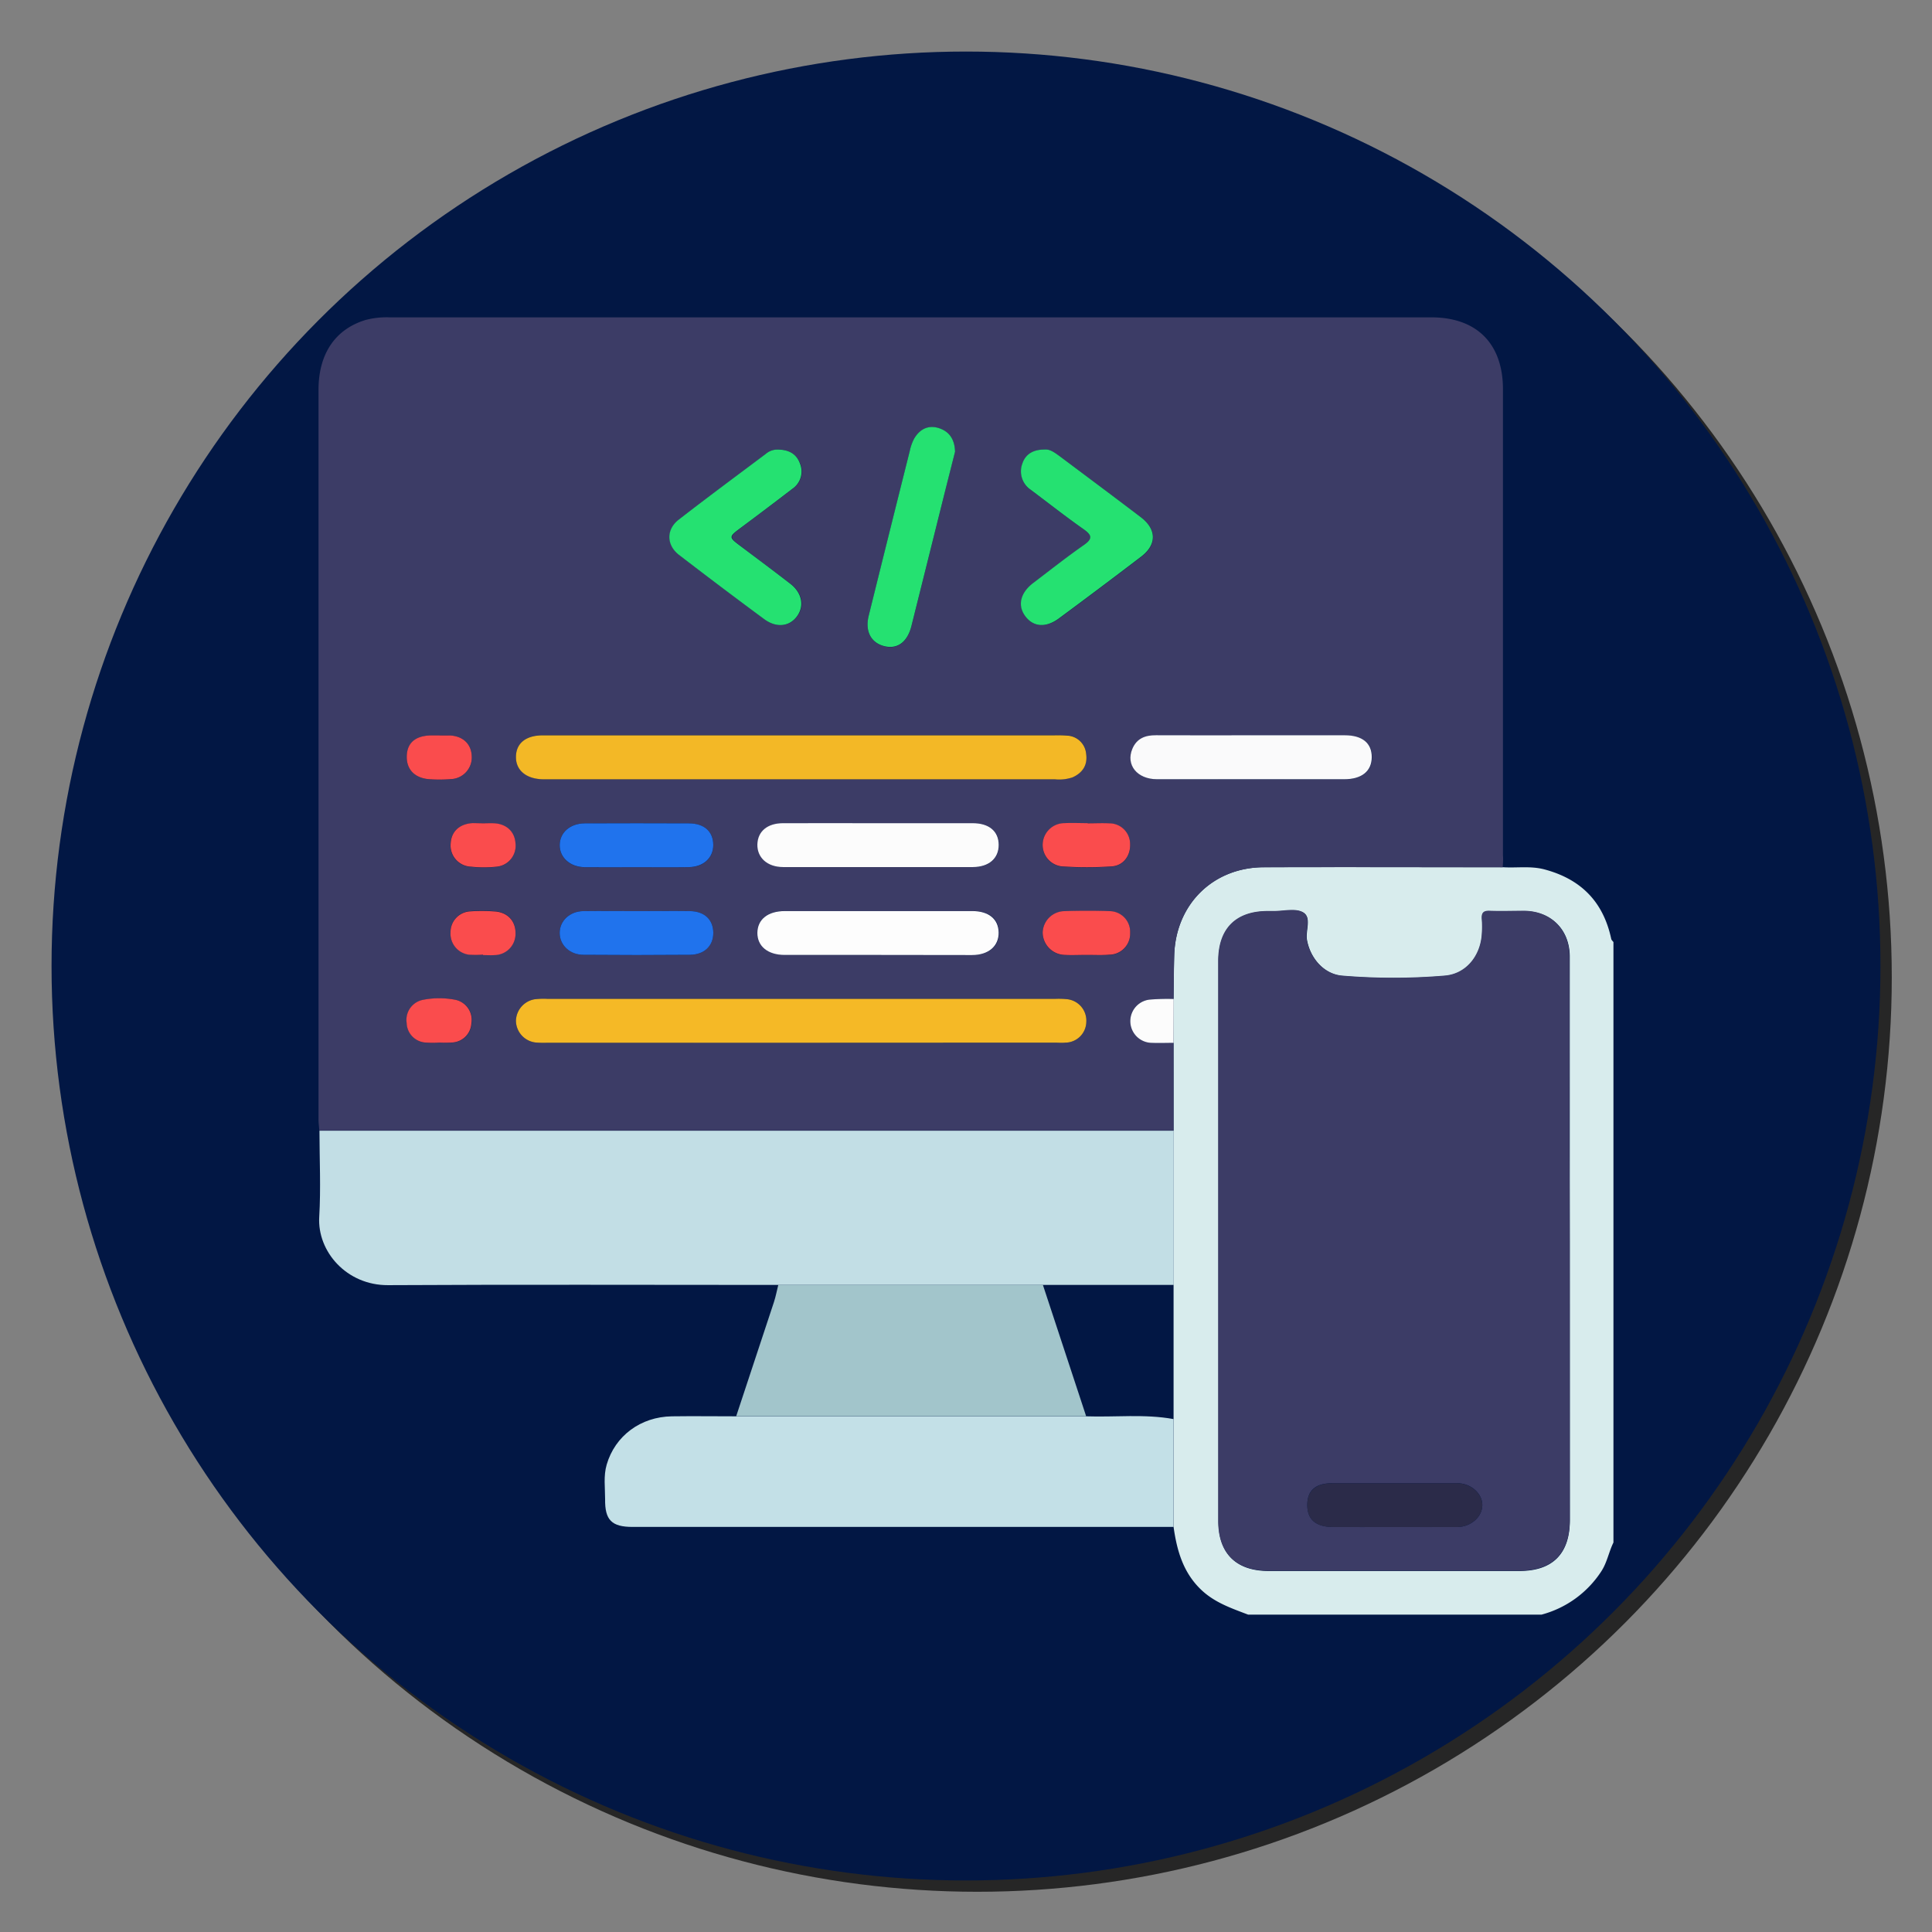<svg xmlns="http://www.w3.org/2000/svg" viewBox="0 0 512 512"><rect x="0" y="0" width="512" height="512" fill="#808080" stroke="none"/><defs><style>.cls-1{isolation:isolate;}.cls-2{mix-blend-mode:multiply;opacity:0.7;}.cls-3{fill:#021744;}.cls-4{fill:#d8eced;}.cls-5{fill:#3c3c66;}.cls-6{fill:#c2dee5;}.cls-7{fill:#c3e0e7;}.cls-8{fill:#a2c5cb;}.cls-9{fill:#fcfcfc;}.cls-10{fill:#f3b826;}.cls-11{fill:#f5b926;}.cls-12{fill:#25e171;}.cls-13{fill:#fafafb;}.cls-14{fill:#fdfdfd;}.cls-15{fill:#2073ed;}.cls-16{fill:#fa4c4d;}.cls-17{fill:#2b2b49;}</style></defs><g class="cls-1"><g id="Capa_1" data-name="Capa 1"><g class="cls-2"><circle cx="259" cy="259" r="242.34"/></g><circle class="cls-3" cx="256" cy="256" r="242.34"/><path class="cls-4" d="M330.78,427.9c-4.3-1.65-8.64-3.1-12.17-6.33-5-4.58-6.7-10.54-7.6-16.92V340.47l0-40.87L311,276.37l0-11.65c.05-3.86.06-7.72.17-11.58.4-13.5,10.29-23.28,23.76-23.32,21.09-.06,42.18,0,63.28,0,3.7.25,7.42-.4,11.12.59C419,233,424.91,239,427,248.85c.07.29.38.54.58.81V408.78c-1.24,2.51-1.68,5.33-3.27,7.72a27.25,27.25,0,0,1-15.81,11.4ZM416,329V303.41c0-16.62,0-33.23,0-49.85,0-7.17-4.88-12-11.95-12.11-3.07,0-6.14.07-9.2,0-1.68-.07-2.21.55-2.09,2.15a27.92,27.92,0,0,1,0,4.09c-.4,5.8-4.24,10.5-9.83,10.94a163.72,163.72,0,0,1-27.21,0c-4.88-.43-8.49-4.72-9.35-9.53-.44-2.49,1.3-5.93-1-7.26-2-1.14-5.08-.3-7.69-.33h-1.7c-8.41,0-13,4.63-13.07,13.1,0,6.71,0,13.41,0,20.11q0,64.19,0,128.37c0,8.63,4.68,13.24,13.3,13.24h66.45c8.83,0,13.36-4.58,13.37-13.5Z"/><path class="cls-5" d="M398.23,229.84c-21.1,0-42.19-.08-63.28,0-13.47,0-23.36,9.82-23.76,23.32-.11,3.86-.12,7.72-.17,11.58a56.92,56.92,0,0,0-6.41.17,5.75,5.75,0,0,0,.63,11.46c1.91.1,3.83,0,5.75,0L311,299.6l-4.08,0-222.3,0c-.07-1-.21-2-.21-3q0-96.63,0-193.27c0-9.58,4.43-16.09,12.49-18.54a22,22,0,0,1,6.4-.69q138,0,276,0c12.07,0,19,7,19,19.07q0,61.8,0,123.6C398.41,227.8,398.29,228.82,398.23,229.84Zm-185.94-35H143.8c-4.37,0-7,2.18-7.07,5.65s2.72,5.92,7.19,6H279.54a11,11,0,0,0,4.7-.52c2.71-1.22,4-3.33,3.58-6.28a5.27,5.27,0,0,0-5-4.77,32.29,32.29,0,0,0-3.41-.08Zm.24,81.47h66.78c1,0,2.05,0,3.06,0a5.6,5.6,0,0,0,5.51-5.41,5.71,5.71,0,0,0-5.16-6.11,22.45,22.45,0,0,0-3.07-.08H145.06a20.13,20.13,0,0,0-3.39.11,5.94,5.94,0,0,0-4.94,5.72,5.87,5.87,0,0,0,5.27,5.74,26,26,0,0,0,3.06.06ZM206,119.14a4.71,4.71,0,0,0-3,1.16c-7.71,5.79-15.47,11.51-23.08,17.43-3.34,2.6-3.25,6.75.1,9.33q11.19,8.63,22.55,17c3.3,2.44,6.7,2,8.73-.76s1.3-6.23-1.81-8.61c-4.33-3.31-8.7-6.56-13-9.84-3.35-2.53-3.34-2.53,0-5.06,4.54-3.41,9.08-6.81,13.58-10.26a5.54,5.54,0,0,0,2-6.69C211,120.34,209.07,119.1,206,119.14Zm70.89,0c-3,0-5.06,1.22-5.88,3.71a5.88,5.88,0,0,0,2.2,7c4.63,3.46,9.18,7.05,13.91,10.38,2.25,1.59,2.66,2.53.13,4.29-4.56,3.17-8.92,6.63-13.35,10-3.34,2.52-4.18,6-2.17,8.79s5.43,3.2,9,.58q10.94-8.1,21.77-16.35c4.15-3.18,4.08-7.23-.12-10.42-7.13-5.43-14.32-10.79-21.49-16.16C279.52,120,278.24,119,276.84,119.13Zm54.7,75.72c-8.38,0-16.77,0-25.16,0-2.86,0-5.13.82-6.3,3.62-1.77,4.24,1.26,8,6.56,8.05q24.83.06,49.64,0c4.6,0,7.22-2.18,7.25-5.85s-2.48-5.79-7.17-5.81C348.09,194.83,339.82,194.85,331.54,194.85Zm-98.93,23.3c-8.39,0-16.78,0-25.16,0-4,0-6.65,2.25-6.74,5.63s2.64,6,6.79,6q25.16,0,50.32,0c4.25,0,6.86-2.33,6.85-5.88s-2.53-5.73-6.9-5.75C249.38,218.13,241,218.15,232.61,218.15Zm.16,34.92c8.27,0,16.54,0,24.81,0,4.53,0,7.17-2.28,7.09-6s-2.64-5.65-7-5.66H208c-4.54,0-7.29,2.21-7.31,5.77s2.77,5.85,7.24,5.86Q220.36,253.09,232.77,253.07ZM253.1,119.71c-.14-3.46-1.68-5.56-4.66-6.32-2.78-.7-4.88.61-6.24,3a12.64,12.64,0,0,0-1.11,3.2q-5.46,21.79-10.87,43.61c-1,4.11.56,7.14,4.07,8.06s6.16-1,7.24-5.3q4.14-16.52,8.24-33C250.89,128.41,252,123.9,253.1,119.71ZM168.9,241.45c-4.76,0-9.53-.06-14.29,0-3.65.06-6.3,2.58-6.29,5.79s2.67,5.76,6.31,5.79q14.12.09,28.23,0c3.77,0,6.18-2.46,6.17-5.83s-2.34-5.69-6.19-5.75C178.2,241.39,173.55,241.44,168.9,241.45Zm-.35-11.64c4.65,0,9.3.05,13.94,0,3.95,0,6.55-2.46,6.53-5.86,0-3.58-2.37-5.72-6.51-5.74q-13.77-.06-27.54,0c-3.94,0-6.63,2.43-6.64,5.77s2.73,5.78,6.62,5.84C159.49,229.86,164,229.81,168.55,229.81Zm119.69-11.62h0c-2,0-4.09-.08-6.13,0a5.78,5.78,0,0,0-5.79,5.55,5.71,5.71,0,0,0,5.07,5.91,99.6,99.6,0,0,0,13.27,0c3.14-.24,5-2.92,4.83-6a5.48,5.48,0,0,0-5.46-5.41C292.11,218.09,290.17,218.19,288.24,218.19Zm-.34,34.86c2,0,4.09.12,6.13,0a5.57,5.57,0,0,0,5.47-5.79,5.49,5.49,0,0,0-5.48-5.75c-4-.15-7.95-.14-11.93,0a5.86,5.86,0,0,0-5.77,5.6,6,6,0,0,0,5.79,6C284,253.16,286,253.06,287.9,253.05ZM128,253v.05c1,0,2,.06,3.06,0a5.62,5.62,0,0,0,5.56-5.71c.05-3.36-2.16-5.71-5.7-5.87a48,48,0,0,0-6.46,0,5.49,5.49,0,0,0-5.06,5.47,5.61,5.61,0,0,0,4.86,6A27.42,27.42,0,0,0,128,253ZM116.5,276.29a27.52,27.52,0,0,0,3.4,0,5.35,5.35,0,0,0,5.07-5.08,5.43,5.43,0,0,0-4.12-6.21,22.42,22.42,0,0,0-8.79,0,5.42,5.42,0,0,0-4.24,6.12,5.34,5.34,0,0,0,5,5.19A24.43,24.43,0,0,0,116.5,276.29Zm0-81.39v0c-.8,0-1.59,0-2.38,0-4,.11-6.25,2.09-6.33,5.56s2.28,5.89,6.29,6.07a39.5,39.5,0,0,0,5.44-.05,5.74,5.74,0,0,0,5.49-6.16c-.15-3.18-2.33-5.23-5.79-5.41C118.31,194.86,117.4,194.9,116.5,194.9ZM128,218.17c-.91,0-1.81,0-2.72,0-3.49.17-5.69,2.18-5.87,5.34a5.62,5.62,0,0,0,5.39,6.21,32.69,32.69,0,0,0,6.78,0,5.56,5.56,0,0,0,5-6.19c-.19-3-2.3-5.09-5.55-5.31C130.05,218.12,129,218.18,128,218.17Z"/><path class="cls-6" d="M84.66,299.65l222.3,0,4.08,0,0,40.87-34.67,0H206.22c-34.46,0-68.92-.13-103.38.06-11,.06-18.78-8.94-18.24-18.08C85.05,314.89,84.67,307.26,84.66,299.65Z"/><path class="cls-7" d="M311,376.07v28.58q-71.67,0-143.35,0c-5.54,0-7.37-1.81-7.29-7.37,0-3.05-.46-6.14.42-9.15,2.22-7.62,9-12.67,17.28-12.79,5.68-.08,11.35,0,17,0h92.74C295.57,375.61,303.33,374.67,311,376.07Z"/><path class="cls-8" d="M287.84,375.31H195.1q5-15.12,10-30.24c.49-1.49.77-3.05,1.16-4.58h70.11Q282.09,357.9,287.84,375.31Z"/><path class="cls-5" d="M416,329v73.74c0,8.92-4.54,13.5-13.37,13.5H336.13c-8.62,0-13.3-4.61-13.3-13.24q0-64.18,0-128.37c0-6.7,0-13.4,0-20.11.05-8.47,4.66-13.07,13.07-13.1h1.7c2.61,0,5.72-.81,7.69.33,2.31,1.33.57,4.77,1,7.26.86,4.81,4.47,9.1,9.35,9.53a163.72,163.72,0,0,0,27.21,0c5.59-.44,9.43-5.14,9.83-10.94a27.92,27.92,0,0,0,0-4.09c-.12-1.6.41-2.22,2.09-2.15,3.06.11,6.13,0,9.2,0,7.07.11,11.92,4.94,11.95,12.11.06,16.62,0,33.23,0,49.85Zm-46.43,75.66c5.55,0,11.1,0,16.65,0,3.66,0,6.67-2.78,6.61-5.89s-3.11-5.71-6.68-5.71h-33c-4.52,0-6.69,1.89-6.7,5.77s2.26,5.79,6.77,5.83C358.65,404.72,364.08,404.68,369.52,404.68Z"/><path class="cls-9" d="M311,276.37c-1.92,0-3.84.08-5.75,0a5.75,5.75,0,0,1-.63-11.46,56.92,56.92,0,0,1,6.41-.17Z"/><path class="cls-10" d="M212.29,194.87h67.13a32.29,32.29,0,0,1,3.41.08,5.27,5.27,0,0,1,5,4.77c.45,2.95-.87,5.06-3.58,6.28a11,11,0,0,1-4.7.52H143.92c-4.47-.08-7.25-2.4-7.19-6s2.7-5.64,7.07-5.65Z"/><path class="cls-11" d="M212.53,276.34H145.06a26,26,0,0,1-3.06-.06,5.87,5.87,0,0,1-5.27-5.74,5.94,5.94,0,0,1,4.94-5.72,20.13,20.13,0,0,1,3.39-.11H279.65a22.45,22.45,0,0,1,3.07.08,5.71,5.71,0,0,1,5.16,6.11,5.6,5.6,0,0,1-5.51,5.41c-1,.08-2,0-3.06,0Z"/><path class="cls-12" d="M206,119.14c3.12,0,5.08,1.2,6,3.7a5.54,5.54,0,0,1-2,6.69c-4.5,3.45-9,6.85-13.58,10.26-3.38,2.53-3.39,2.53,0,5.06,4.35,3.28,8.72,6.53,13,9.84,3.11,2.38,3.8,5.87,1.81,8.61s-5.43,3.2-8.73.76q-11.35-8.38-22.55-17c-3.35-2.58-3.44-6.73-.1-9.33,7.61-5.92,15.37-11.64,23.08-17.43A4.71,4.71,0,0,1,206,119.14Z"/><path class="cls-12" d="M276.84,119.13c1.4-.15,2.68.83,4,1.78,7.17,5.37,14.36,10.73,21.49,16.16,4.2,3.19,4.27,7.24.12,10.42q-10.82,8.26-21.77,16.35c-3.53,2.62-6.88,2.33-9-.58s-1.17-6.27,2.17-8.79c4.43-3.36,8.79-6.82,13.35-10,2.53-1.76,2.12-2.7-.13-4.29-4.73-3.33-9.28-6.92-13.91-10.38a5.88,5.88,0,0,1-2.2-7C271.78,120.35,273.82,119.12,276.84,119.13Z"/><path class="cls-13" d="M331.54,194.85c8.28,0,16.55,0,24.82,0,4.69,0,7.19,2.09,7.17,5.81s-2.65,5.84-7.25,5.85q-24.81,0-49.64,0c-5.3,0-8.33-3.81-6.56-8.05,1.17-2.8,3.44-3.64,6.3-3.62C314.77,194.88,323.16,194.85,331.54,194.85Z"/><path class="cls-9" d="M232.61,218.15c8.38,0,16.77,0,25.16,0,4.37,0,6.89,2.16,6.9,5.75s-2.6,5.87-6.85,5.88q-25.17,0-50.32,0c-4.15,0-6.88-2.52-6.79-6s2.69-5.61,6.74-5.63C215.83,218.13,224.22,218.15,232.61,218.15Z"/><path class="cls-14" d="M232.77,253.07q-12.42,0-24.82,0c-4.47,0-7.27-2.3-7.24-5.86s2.77-5.77,7.31-5.77h49.63c4.38,0,6.93,2.11,7,5.66s-2.56,6-7.09,6C249.31,253.09,241,253.07,232.77,253.07Z"/><path class="cls-12" d="M253.1,119.71c-1.06,4.19-2.21,8.7-3.33,13.21q-4.12,16.52-8.24,33c-1.08,4.28-3.76,6.2-7.24,5.3s-5.09-3.95-4.07-8.06q5.4-21.81,10.87-43.61a12.64,12.64,0,0,1,1.11-3.2c1.36-2.39,3.46-3.7,6.24-3C251.42,114.15,253,116.25,253.1,119.71Z"/><path class="cls-15" d="M168.9,241.45c4.65,0,9.3-.06,13.94,0,3.85.06,6.17,2.28,6.19,5.75s-2.4,5.8-6.17,5.83q-14.12.12-28.23,0c-3.64,0-6.31-2.59-6.31-5.79s2.64-5.73,6.29-5.79C159.37,241.39,164.14,241.45,168.9,241.45Z"/><path class="cls-15" d="M168.55,229.81c-4.53,0-9.06.05-13.6,0-3.89-.06-6.63-2.54-6.62-5.84s2.7-5.75,6.64-5.77q13.77-.06,27.54,0c4.14,0,6.5,2.16,6.51,5.74,0,3.4-2.58,5.81-6.53,5.86C177.85,229.86,173.2,229.81,168.55,229.81Z"/><path class="cls-16" d="M288.24,218.19c1.93,0,3.87-.1,5.79,0a5.48,5.48,0,0,1,5.46,5.41c.15,3.08-1.69,5.76-4.83,6a99.6,99.6,0,0,1-13.27,0,5.71,5.71,0,0,1-5.07-5.91,5.78,5.78,0,0,1,5.79-5.55c2-.1,4.09,0,6.13,0Z"/><path class="cls-16" d="M287.9,253.06c-1.93,0-3.87.1-5.79,0a6,6,0,0,1-5.79-6,5.86,5.86,0,0,1,5.77-5.6c4-.13,8-.14,11.93,0a5.49,5.49,0,0,1,5.48,5.75A5.57,5.57,0,0,1,294,253C292,253.17,289.94,253.05,287.9,253.06Z"/><path class="cls-16" d="M128,253a27.42,27.42,0,0,1-3.74,0,5.61,5.61,0,0,1-4.86-6,5.49,5.49,0,0,1,5.06-5.47,48,48,0,0,1,6.46,0c3.54.16,5.75,2.51,5.7,5.87a5.62,5.62,0,0,1-5.56,5.71c-1,.07-2,0-3.06,0Z"/><path class="cls-16" d="M116.5,276.29a24.43,24.43,0,0,1-3.73,0,5.34,5.34,0,0,1-5-5.19,5.42,5.42,0,0,1,4.24-6.12,22.42,22.42,0,0,1,8.79,0,5.43,5.43,0,0,1,4.12,6.21,5.35,5.35,0,0,1-5.07,5.08A27.52,27.52,0,0,1,116.5,276.29Z"/><path class="cls-16" d="M116.5,194.9c.9,0,1.81,0,2.72,0,3.46.18,5.64,2.23,5.79,5.41a5.74,5.74,0,0,1-5.49,6.16,39.5,39.5,0,0,1-5.44.05c-4-.18-6.36-2.48-6.29-6.07s2.32-5.45,6.33-5.56c.79,0,1.58,0,2.38,0Z"/><path class="cls-16" d="M128,218.18c1,0,2-.06,3.06,0,3.25.22,5.36,2.27,5.55,5.31a5.56,5.56,0,0,1-5,6.19,32.69,32.69,0,0,1-6.78,0,5.62,5.62,0,0,1-5.39-6.21c.18-3.16,2.38-5.17,5.87-5.34C126.2,218.14,127.1,218.17,128,218.18Z"/><path class="cls-17" d="M369.52,404.68c-5.44,0-10.87,0-16.31,0-4.51,0-6.78-2.05-6.77-5.83s2.18-5.76,6.7-5.77h33c3.57,0,6.62,2.63,6.68,5.71s-2.95,5.85-6.61,5.89C380.62,404.72,375.07,404.68,369.52,404.68Z"/></g></g></svg>